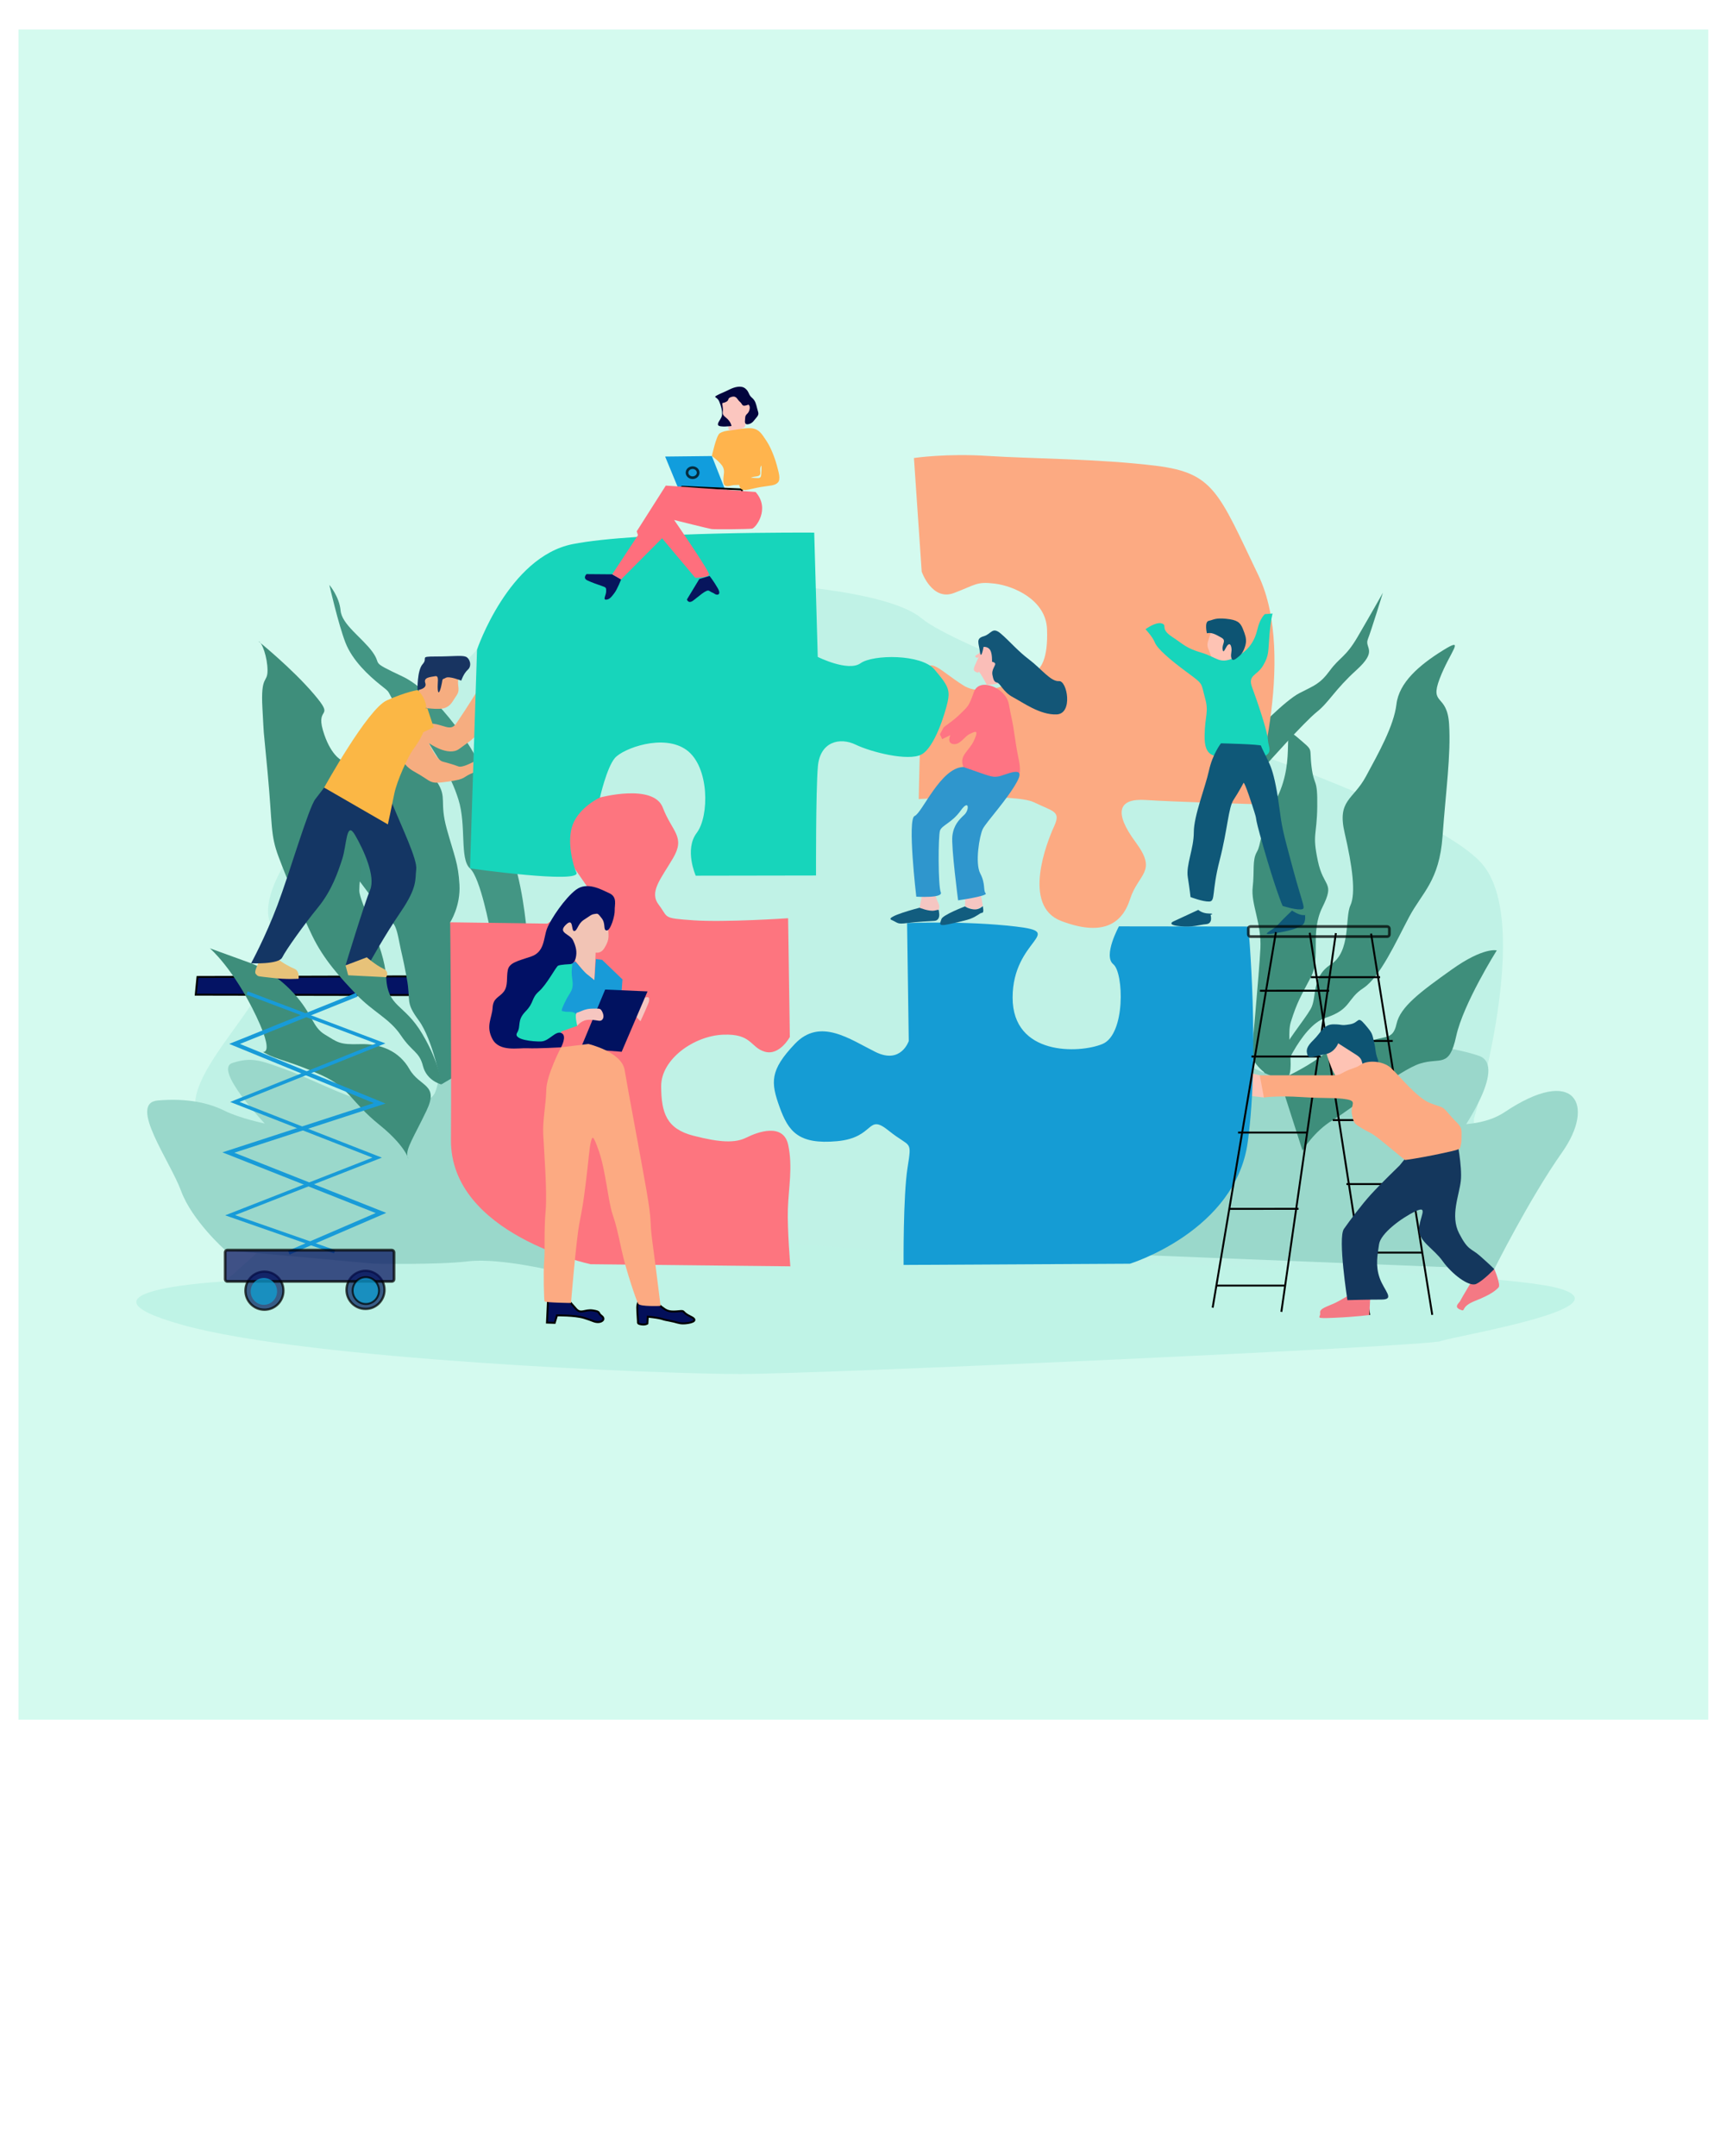 <?xml version="1.0" encoding="UTF-8" standalone="no"?>
<!-- Created with Inkscape (http://www.inkscape.org/) -->

<svg
   width="237mm"
   height="297mm"
   viewBox="0 0 237 297"
   version="1.1"
   id="svg5"
   inkscape:version="1.1.1 (3bf5ae0, 2021-09-20)"
   sodipodi:docname="teamwork.svg"
   xmlns:inkscape="http://www.inkscape.org/namespaces/inkscape"
   xmlns:sodipodi="http://sodipodi.sourceforge.net/DTD/sodipodi-0.dtd"
   xmlns="http://www.w3.org/2000/svg"
   xmlns:svg="http://www.w3.org/2000/svg">
  <sodipodi:namedview
     id="namedview7"
     pagecolor="#ffffff"
     bordercolor="#999999"
     borderopacity="1"
     inkscape:pageshadow="0"
     inkscape:pageopacity="0"
     inkscape:pagecheckerboard="0"
     inkscape:document-units="px"
     showgrid="false"
     inkscape:zoom="0.53165939"
     inkscape:cx="787.15811"
     inkscape:cy="474.92813"
     inkscape:window-width="1846"
     inkscape:window-height="1016"
     inkscape:window-x="74"
     inkscape:window-y="27"
     inkscape:window-maximized="1"
     inkscape:current-layer="layer2" />
  <defs
     id="defs2" />
  <g
     inkscape:groupmode="layer"
     id="layer2"
     inkscape:label="Drawing"
     style="display:inline">
    <path
       style="fill:#d4faef;fill-opacity:1;stroke:none;stroke-width:0.265px;stroke-linecap:butt;stroke-linejoin:miter;stroke-opacity:1"
       d="M 2.547,4.067 H 235.38 V 236.9 H 2.547 Z"
       id="path103594" />
    <path
       style="fill:#c0f2e6;fill-opacity:1;stroke:none;stroke-width:0.265px;stroke-linecap:butt;stroke-linejoin:miter;stroke-opacity:1"
       d="m 203.089,154.123 c 0,0 8.299,-27.158 1.019,-35.242 -7.28,-8.083 -46.019,-20.218 -46.019,-20.218 0,0 -26.811,-9.841 -31.03,-13.432 -4.219,-3.591 -18.497,-4.702 -21.383,-4.702 -2.886,0 -39.945,8.96 -39.945,8.96 l -13.063,13.791 c 0,0 -18.966,17.188 -15.246,24.367 3.72,7.179 -11.045,18.023 -10.521,24.898 0.525,6.875 16.069,28.202 16.069,28.202 l 85.377,3.793 75.173,-3.48 z"
       id="path54667" />
    <path
       style="fill:#3e8e7b;fill-opacity:1;stroke:none;stroke-width:0.265px;stroke-linecap:butt;stroke-linejoin:miter;stroke-opacity:1"
       d="m 176.348,148.751 c 0,0 2.744,-7.37 6.314,-8.54 3.569,-1.17 2.884,-2.586 5.192,-4.09 2.309,-1.504 4.51,-6.409 6.306,-9.793 1.796,-3.385 4.166,-4.944 4.611,-11.143 0.445,-6.199 1.165,-11.145 0.901,-15.427 -0.264,-4.282 -2.722,-2.507 -1.303,-6.25 1.418,-3.743 3.687,-5.923 0.427,-3.896 -3.26,2.027 -6.024,4.421 -6.378,7.399 -0.354,2.979 -2.457,6.716 -4.216,9.968 -1.759,3.252 -3.984,3.203 -2.919,7.78 1.065,4.578 1.559,8.312 0.787,9.976 -0.771,1.664 0.09,6.345 -2.68,8.114 -2.77,1.769 -1.863,4.547 -2.802,6.169 -0.939,1.622 -3.68,4.86 -3.946,6.189 -0.265,1.328 -3.056,2.927 -3.056,2.927 z"
       id="path9971" />
    <path
       style="fill:#bff3e6;fill-opacity:1;stroke:none;stroke-width:0.265px;stroke-linecap:butt;stroke-linejoin:miter;stroke-opacity:1"
       d="m 31.026,176.528 c 0,0 -23.107,1.196 -5.828,6.007 17.279,4.811 65.705,6.748 76.748,6.748 11.043,0 94.617,-3.807 96.541,-4.524 1.924,-0.717 25.485,-4.539 16.448,-7.237 -9.037,-2.698 -70.465,-3.645 -70.465,-3.645 L 42.098,166.612 Z"
       id="path42794" />
    <path
       style="fill:#3e8e7b;fill-opacity:1;stroke:none;stroke-width:0.265px;stroke-linecap:butt;stroke-linejoin:miter;stroke-opacity:1"
       d="m 172.959,100.796 c 0,0 4.065,-4.269 6.104,-5.319 2.039,-1.05 2.807,-1.235 4.182,-3.105 1.376,-1.87 2.163,-1.797 3.83,-4.651 1.667,-2.854 3.476,-6.063 3.476,-6.063 0,0 -1.593,5.174 -2.076,6.407 -0.483,1.233 1.45,1.502 -1.573,4.244 -3.022,2.742 -3.753,4.41 -5.471,5.78 -1.719,1.37 -7.078,7.395 -7.078,7.395 z"
       id="path39148" />
    <path
       style="fill:#fcaa82;fill-opacity:1;stroke:none;stroke-width:0.265px;stroke-linecap:butt;stroke-linejoin:miter;stroke-opacity:1"
       d="m 125.933,63.097 1.069,15.655 c 0,0 1.416,4.074 4.423,2.948 3.007,-1.126 3.092,-1.621 5.666,-1.299 2.574,0.322 7.015,2.211 7.179,6.265 0.164,4.054 -0.83,5.662 -2.021,6.099 -1.191,0.437 -6.332,3.654 -9.497,1.662 -3.165,-1.992 -4.699,-4.054 -5.302,-1.747 -0.604,2.308 -0.857,17.401 -0.857,17.401 0,0 13.212,-0.854 15.895,0.448 2.683,1.302 3.725,1.197 2.757,3.312 -0.968,2.114 -4.492,10.953 0.977,13.032 5.469,2.079 8.333,0.604 9.485,-2.998 1.151,-3.602 3.833,-3.725 0.778,-7.846 -3.055,-4.122 -2.408,-6.077 1.377,-5.822 3.785,0.255 14.633,0.563 14.633,0.563 0,0 6.368,-20.123 0.903,-31.513 -5.466,-11.39 -6.117,-14.087 -14.025,-15.079 -7.908,-0.992 -17.402,-0.983 -23.218,-1.366 -5.815,-0.382 -10.22,0.284 -10.22,0.284 z"
       id="path6184" />
    <path
       style="fill:#f5c6c2;fill-opacity:1;stroke:none;stroke-width:0.265px;stroke-linecap:butt;stroke-linejoin:miter;stroke-opacity:1"
       d="m 133.033,122.918 -0.068,1.947 1.341,0.517 1.108,-0.552 c 0,0 -0.194,-1.565 -0.443,-2.092 -0.249,-0.527 -1.938,0.18 -1.938,0.18 z"
       id="path6768" />
    <path
       style="fill:#f5c6c2;fill-opacity:1;stroke:none;stroke-width:0.265px;stroke-linecap:butt;stroke-linejoin:miter;stroke-opacity:1"
       d="m 127.144,122.896 -0.443,2.155 1.722,0.873 c 0,0 1.442,-0.356 0.874,-1.515 -0.568,-1.159 -0.588,-2.178 -0.588,-2.178 z"
       id="path6604" />
    <path
       style="fill:#041364;fill-opacity:1;stroke:#000000;stroke-width:0.265px;stroke-linecap:butt;stroke-linejoin:miter;stroke-opacity:1"
       d="m 27.211,134.588 -0.239,2.435 30.837,0.056 -0.012,-2.578 z"
       id="path19629" />
    <path
       style="fill:none;fill-opacity:1;stroke:none;stroke-width:0.265px;stroke-linecap:butt;stroke-linejoin:miter;stroke-opacity:1"
       d="m 31.026,176.528 c 0,0 -8.707,-2.136 -8.605,1.774 0.102,3.909 34.735,8.141 35.772,8.141 1.037,0 37.768,1.659 47.088,1.838 9.32,0.179 85.006,-3.006 95.014,-4.32 10.008,-1.314 23.998,-6.396 13.499,-7.344 -10.498,-0.948 -13.08,-19.794 -13.08,-19.794 0,0 5.804,-10.443 5.665,-18.17 -0.139,-7.727 0.912,-12.66 -3.012,-19.597 -3.924,-6.937 -13.884,-13.294 -20.271,-14.719 -6.387,-1.425 -34.793,-1.703 -34.793,-1.703 0,0 -16.866,-14.903 -21.952,-18.754 -5.086,-3.851 -14.953,-5.746 -18.709,-4.838 -3.756,0.907 -70.317,60.836 -70.317,60.836 0,0 -0.793,-3.102 -5.004,3.931 -4.211,7.033 -5.091,9.683 -4.739,13.354 0.352,3.671 3.444,19.366 3.444,19.366 z"
       id="path11263" />
    <path
       style="fill:#9ad8cb;fill-opacity:1;stroke:none;stroke-width:0.265px;stroke-linecap:butt;stroke-linejoin:miter;stroke-opacity:1"
       d="m 31.026,172.216 c 0,0 -4.572,-4.054 -6.077,-8.162 -1.506,-4.108 -7.372,-12.105 -3.189,-12.457 4.183,-0.352 7.111,0.388 9.186,1.422 2.075,1.034 5.538,1.757 5.538,1.757 0,0 -7.125,-7.479 -4.464,-8.34 2.662,-0.862 3.821,-0.371 7.29,0.879 3.469,1.25 7.967,3.655 10.484,4.166 2.518,0.511 5.159,1.252 5.668,0.919 0.509,-0.333 3.264,-0.135 4.304,-1.574 1.04,-1.439 0.468,-6.911 4.41,-1.706 3.942,5.205 5.361,13.15 8.082,15.324 2.721,2.174 4.681,10.78 4.681,10.78 0,0 -7.992,-1.988 -12.391,-1.468 -4.399,0.519 -13.064,0.321 -13.064,0.321 z"
       id="path11463" />
    <path
       style="fill:#3e8e7b;fill-opacity:1;stroke:none;stroke-width:0.265px;stroke-linecap:butt;stroke-linejoin:miter;stroke-opacity:1"
       d="m 28.922,130.641 c 0,0 5.679,2.06 5.679,2.06 0,0 3.109,1.096 5.832,4.088 2.723,2.992 2.576,4.676 4.332,5.731 1.756,1.055 1.961,1.414 4.821,1.319 2.86,-0.095 5.424,0.963 6.832,3.443 1.408,2.481 4.115,2.031 2.356,5.709 -1.759,3.678 -2.891,5.289 -2.628,6.333 0.263,1.045 0.307,-1.004 -3.832,-4.342 -4.138,-3.339 -4.024,-5.057 -8.082,-6.899 -4.058,-1.842 -6.1,-2.102 -7.594,-2.946 -1.495,-0.844 1.848,1.53 -1.319,-5.121 -3.167,-6.651 -6.397,-9.374 -6.397,-9.374 z"
       id="path11144" />
    <path
       style="fill:#3e8f7e;fill-opacity:1;stroke:none;stroke-width:0.265px;stroke-linecap:butt;stroke-linejoin:miter;stroke-opacity:1"
       d="m 62.457,148.41 c 0,0 1.732,-9.288 2.08,-11.579 0.348,-2.291 -2.507,-9.777 -2.507,-9.777 0,0 1.455,-2.218 1.279,-5.2 -0.176,-2.982 -0.683,-3.843 -1.741,-7.636 -1.057,-3.793 0.07,-4.281 -1.321,-6.451 -1.391,-2.17 -2.83,-1.097 -3.867,-3.293 -1.038,-2.196 -3.712,-1.194 -3.712,-1.194 l -8.013,11.569 9.18,12.264 c 0,0 0.571,-0.447 1.09,2.204 0.519,2.65 0.49,2.021 1.114,5.383 0.624,3.361 -0.265,3.251 1.671,5.886 1.935,2.635 3.097,8.801 3.097,8.801 z"
       id="path10946" />
    <path
       style="fill:#3e8e7b;fill-opacity:1;stroke:none;stroke-width:0.265px;stroke-linecap:butt;stroke-linejoin:miter;stroke-opacity:1"
       d="m 35.623,88.353 c 0.491,0.088 1.24,2.25 1.24,4.021 0,1.771 -0.966,0.544 -0.702,5.206 0.264,4.662 0.003,1.317 0.706,8.756 0.703,7.439 0.352,8.579 1.519,11.695 1.167,3.116 3.089,7.658 4.642,10.885 1.553,3.228 3.83,5.731 6.121,8.125 2.291,2.394 4.522,3.256 6.093,5.597 1.57,2.341 2.516,2.177 3.042,4.225 0.525,2.048 2.524,2.524 2.524,2.524 0,0 -0.109,-2.719 -2.624,-6.964 -2.515,-4.244 -4.746,-3.553 -4.978,-7.805 -0.232,-4.251 -3.696,-10.276 -3.696,-11.937 0,-1.661 0.55,-5.299 0.703,-5.964 0.153,-0.666 -2.167,-4.826 -2.334,-5.573 -0.167,-0.747 -0.857,-6.432 -0.857,-6.432 0,0 -1.544,-0.735 -2.529,-4.118 -0.985,-3.383 1.753,-1.458 -1.245,-4.979 -2.998,-3.522 -7.624,-7.262 -7.624,-7.262 z"
       id="path10553" />
    <path
       style="fill:#439684;fill-opacity:1;stroke:none;stroke-width:0.265px;stroke-linecap:butt;stroke-linejoin:miter;stroke-opacity:1"
       d="m 45.378,80.573 c 0,0 1.269,5.509 2.22,7.953 0.952,2.444 3.168,4.515 4.843,5.85 1.675,1.335 0.571,0.411 2.378,3.15 1.808,2.739 2.7,2.149 4.27,4.841 1.57,2.692 2.936,4.18 4.073,7.762 1.137,3.583 0.146,8.207 1.598,9.503 1.452,1.296 2.788,8.548 2.788,8.548 l 5.019,-0.028 c 0,0 -0.638,-7.425 -2.401,-11.066 -1.764,-3.641 -3.628,-8.174 -3.716,-10.43 C 66.363,104.397 60.214,95.435 55.489,93.204 50.765,90.973 52.73,91.751 51.315,89.798 49.899,87.845 47.105,86.042 46.929,84.104 46.753,82.166 45.378,80.573 45.378,80.573 Z"
       id="path10749" />
    <path
       style="fill:#f6ad80;fill-opacity:1;stroke:none;stroke-width:0.265px;stroke-linecap:butt;stroke-linejoin:miter;stroke-opacity:1"
       d="m 58.886,97.564 c 0,0 1.586,0.196 2.252,0.012 0.666,-0.184 1.013,-0.557 1.429,-1.251 0.416,-0.695 0.732,-0.827 0.575,-1.865 -0.157,-1.037 0.332,-1.376 -0.327,-1.952 -0.659,-0.575 -2.115,-0.62 -3.008,-0.599 -0.893,0.021 -1.058,1.097 -1.4,1.604 -0.342,0.507 -1.106,2.664 -1.046,3.129 0.06,0.465 1.525,0.921 1.525,0.921 z"
       id="path4695" />
    <path
       style="fill:#fe7483;fill-opacity:1;stroke:none;stroke-width:0.265px;stroke-linecap:butt;stroke-linejoin:miter;stroke-opacity:1"
       d="m 130.948,101.271 c 0,0 -0.534,1.101 0.411,1.233 0.944,0.132 1.517,-1.038 2.246,-1.385 0.729,-0.347 1.328,-0.711 0.62,0.852 -0.708,1.562 -2.117,2.059 -1.475,3.692 0.642,1.633 0.282,1.404 2.751,2.136 2.468,0.732 4.942,-0.302 5.028,-1.453 0.086,-1.151 -0.256,-1.729 -0.666,-4.635 -0.41,-2.906 -0.46,-2.475 -0.856,-4.717 -0.396,-2.242 -4.061,-3.734 -4.801,-1.685 -0.74,2.049 -0.79,1.942 -1.847,2.998 -1.057,1.056 -2.23,1.73 -2.343,1.924 -0.113,0.194 -0.504,0.925 -0.504,0.925 l 0.316,0.667 z"
       id="path2881" />
    <path
       style="fill:#fabeb8;fill-opacity:1;stroke:none;stroke-width:0.265px;stroke-linecap:butt;stroke-linejoin:miter;stroke-opacity:1"
       d="m 134.927,89.271 c 0,0 0.313,0.577 -0.153,0.825 -0.466,0.248 -0.504,0.35 -0.204,0.504 0.3,0.154 0.564,-0.715 0.034,0.453 -0.531,1.168 -0.58,1.309 -0.059,1.551 0.521,0.242 0.122,-0.462 0.599,0.28 0.477,0.742 0.802,1.429 0.802,1.429 0,0 1.944,0.1 2.375,-0.686 0.431,-0.786 0.242,-3.558 0.242,-3.558 l -1.208,-1.605 z"
       id="path3148" />
    <path
       style="fill:#fd757f;fill-opacity:1;stroke:none;stroke-width:0.265px;stroke-linecap:butt;stroke-linejoin:miter;stroke-opacity:1"
       d="m 62.03,127.054 13.377,0.185 6.221,-4.063 -9.098,-13.098 4.746,-3.74 5.39,3.528 c 0,0 7.378,-1.975 8.661,1.387 1.283,3.362 3.163,3.999 1.405,6.979 -1.758,2.98 -3.312,4.655 -1.946,6.435 1.365,1.78 0.396,1.81 4.752,2.114 4.356,0.304 13.056,-0.285 13.056,-0.285 l 0.239,16.356 c 0,0 -1.418,2.624 -3.452,2.029 -2.034,-0.595 -1.745,-2.514 -5.765,-2.342 -4.02,0.172 -8.522,3.386 -8.512,7.089 0.009,3.703 0.752,5.877 4.425,6.825 3.674,0.948 5.767,1.039 7.325,0.257 1.558,-0.782 5.091,-2.051 5.75,1.001 0.659,3.052 0.048,5.968 -0.042,8.825 -0.09,2.857 0.342,7.914 0.342,7.914 l -27.53,-0.292 c 0,0 -19.325,-4.117 -19.236,-17.131 0.089,-13.014 -0.108,-29.972 -0.108,-29.972 z"
       id="path9779" />
    <path
       style="fill:#189bd8;fill-opacity:1;stroke:none;stroke-width:0.265px;stroke-linecap:butt;stroke-linejoin:miter;stroke-opacity:1"
       d="m 82.105,132.118 0.859,0.106 2.805,2.699 c 0,0 -0.2,3.086 -0.334,3.663 -0.133,0.577 -1.733,1.117 -2.528,1.194 -0.795,0.076 -1.797,0.29 -2.61,0.334 -0.813,0.044 -2.215,0.377 -2.897,0.06 -0.683,-0.318 -1.676,-0.623 -0.885,-2.649 0.791,-2.026 1.43,-3.003 1.496,-3.458 0.066,-0.455 0.531,-1.248 0.531,-1.248 l 0.742,-0.352 1.171,1.276 1.008,0.905 0.433,0.371 z"
       id="path5738" />
    <path
       style="fill:#f2c4b5;fill-opacity:1;stroke:none;stroke-width:0.265px;stroke-linecap:butt;stroke-linejoin:miter;stroke-opacity:1"
       d="m 78.476,131.27 c 0,0 1.696,2.393 2.436,2.956 0.74,0.563 0.985,0.791 0.985,0.791 l 0.179,-3.796 c 0,0 0.69,0.199 1.174,-0.571 0.484,-0.77 0.603,-1.258 0.603,-1.753 0,-0.495 -0.072,-1.691 -0.469,-2.938 -0.398,-1.246 -0.965,-1.501 -2.666,-1.263 -1.701,0.238 -3.152,1.362 -3.506,1.892 -0.354,0.53 -0.977,0.889 -0.111,1.93 0.866,1.041 1.375,2.752 1.375,2.752 z"
       id="path5431" />
    <path
       style="fill:#fbc6bf;fill-opacity:1;stroke:none;stroke-width:0.265px;stroke-linecap:butt;stroke-linejoin:miter;stroke-opacity:1"
       d="m 99.671,58.348 -0.214,-3.505 2.312,-0.777 1.361,0.943 0.467,1.013 -0.235,1.192 -0.615,1.17 c 0,0 -0.02,-0.027 -0.064,0.315 -0.044,0.341 -1.618,0.692 -2.051,0.604 -0.433,-0.088 -0.212,-0.547 -0.294,-0.887 -0.082,-0.34 -0.667,-0.069 -0.667,-0.069 z"
       id="path1112" />
    <path
       style="fill:#02053d;fill-opacity:1;stroke:none;stroke-width:0.265px;stroke-linecap:butt;stroke-linejoin:miter;stroke-opacity:1"
       d="m 100.792,58.689 c 0,0 -1.678,0.221 -1.843,-0.13 -0.165,-0.351 0.522,-0.871 0.542,-1.461 0.02,-0.59 -0.11,-1.091 -0.378,-1.766 -0.268,-0.675 -0.865,-0.559 -0.391,-0.832 0.474,-0.273 0.975,-0.431 1.75,-0.823 0.775,-0.393 1.673,-0.607 2.226,-0.156 0.553,0.451 0.409,0.853 0.91,1.267 0.501,0.414 0.578,0.933 0.729,1.514 0.151,0.58 0.305,0.741 -0.087,1.195 -0.392,0.454 -0.509,0.752 -1.018,0.912 -0.509,0.16 -0.624,-0.112 -0.58,-0.489 0.044,-0.377 -0.039,-0.615 0.306,-0.922 0.344,-0.307 0.432,-0.926 0.278,-1.135 -0.154,-0.209 -0.011,-0.1 -0.521,0.008 -0.51,0.108 -0.407,-0.234 -0.774,-0.527 -0.368,-0.293 -0.433,-0.871 -1.131,-0.67 -0.698,0.2 -0.226,0.442 -0.796,0.705 -0.57,0.264 -0.536,-0.088 -0.426,0.704 0.109,0.792 -0.269,0.893 0.436,1.443 0.704,0.55 0.768,1.163 0.768,1.163 z"
       id="path988" />
    <path
       style="fill:#119ddd;fill-opacity:1;stroke:none;stroke-width:0.265px;stroke-linecap:butt;stroke-linejoin:miter;stroke-opacity:1"
       d="m 91.65,62.895 6.438,-0.071 1.824,4.628 -6.356,0.062 z"
       id="path1235" />
    <ellipse
       style="opacity:0.721;fill:none;stroke:#000000;stroke-width:0.37"
       id="path1348"
       cx="95.433"
       cy="65.115"
       rx="0.767"
       ry="0.693" />
    <path
       style="fill:none;stroke:#000000;stroke-width:0.265px;stroke-linecap:butt;stroke-linejoin:miter;stroke-opacity:1"
       d="m 93.557,67.514 8.67,0.298 -0.003,-0.385 -8.237,-0.365 z"
       id="path1473" />
    <path
       style="fill:#f6ad80;fill-opacity:1;stroke:none;stroke-width:0.265px;stroke-linecap:butt;stroke-linejoin:miter;stroke-opacity:1"
       d="m 55.342,102.278 c 0,0 -0.967,2.531 1.699,3.997 2.666,1.466 1.944,1.778 4.666,1.403 2.722,-0.375 1.846,-0.592 3.62,-1.28 1.773,-0.688 2.708,-2.629 2.708,-2.921 0,-0.292 -3.87,2.472 -4.857,2.108 -0.988,-0.364 -1.323,-0.423 -2.194,-0.672 -0.871,-0.249 -1.894,-2.548 -1.894,-2.548 0,0 2.676,1.929 4.191,0.8 1.515,-1.129 1.832,-1.181 3.027,-2.684 1.195,-1.503 -0.381,-5.547 -0.381,-5.547 0,0 -1.84,2.947 -2.523,3.928 -0.683,0.981 -0.825,1.577 -1.986,1.266 -1.162,-0.311 -2.172,-0.791 -2.905,-0.025 -0.733,0.766 -3.172,2.175 -3.172,2.175 z"
       id="path4263"
       sodipodi:nodetypes="csssssscsscsssc" />
    <path
       style="fill:#17d5bb;fill-opacity:1;stroke:none;stroke-width:0.265px;stroke-linecap:butt;stroke-linejoin:miter;stroke-opacity:1"
       d="m 64.761,119.631 0.969,-30.142 c 0,0 4.325,-12.764 13.164,-14.529 8.839,-1.765 33.298,-1.586 33.298,-1.586 l 0.488,17.124 c 0,0 4.188,2.091 5.897,0.869 1.709,-1.222 8.368,-1.287 10.188,0.863 1.82,2.15 2.172,2.765 1.82,4.407 -0.352,1.642 -1.806,6.351 -3.625,7.304 -1.819,0.953 -6.906,-0.319 -9.065,-1.362 -2.159,-1.043 -4.903,-0.432 -5.2,3.014 -0.297,3.446 -0.255,15.014 -0.255,15.014 l -16.574,0.027 c 0,0 -1.603,-3.606 0.138,-5.899 1.741,-2.293 1.764,-9.119 -1.406,-11.418 -3.17,-2.298 -8.756,-0.204 -9.876,1.11 -1.121,1.314 -2.056,5.439 -2.056,5.439 0,0 -2.814,1.291 -3.745,3.727 -0.89,2.33 0.091,5.791 0.498,6.589 0.831,1.632 -14.658,-0.55 -14.658,-0.55 z"
       id="path2469"
       sodipodi:nodetypes="ccsccssssssccssscsscc" />
    <path
       style="fill:#07155d;fill-opacity:1;stroke:none;stroke-width:0.265px;stroke-linecap:butt;stroke-linejoin:miter;stroke-opacity:1"
       d="m 96.359,79.764 -1.709,2.821 c 0,0 0.179,0.632 0.836,0.169 0.657,-0.463 1.857,-1.625 2.23,-1.364 0.372,0.261 0.517,0.235 0.775,0.429 0.258,0.194 0.98,0.208 0.407,-0.788 -0.572,-0.996 -1.126,-1.688 -1.126,-1.688 z"
       id="path1726" />
    <path
       style="fill:#07155d;fill-opacity:1;stroke:none;stroke-width:0.265px;stroke-linecap:butt;stroke-linejoin:miter;stroke-opacity:1"
       d="m 84.356,79.118 -3.54,-0.029 c 0,0 -0.574,0.54 0.122,0.869 0.697,0.329 1.432,0.567 1.995,0.764 0.563,0.197 0.615,0.223 0.589,0.763 -0.026,0.54 -0.472,1.141 -0.005,1.122 0.467,-0.019 0.724,-0.359 1.139,-0.905 0.415,-0.545 0.926,-1.88 0.926,-1.88 z"
       id="path1854" />
    <path
       style="fill:#ffb44d;fill-opacity:1;stroke:none;stroke-width:0.265px;stroke-linecap:butt;stroke-linejoin:miter;stroke-opacity:1"
       d="m 98.088,62.824 c 0,0 0.607,-2.834 1.082,-3.133 0.475,-0.299 1.102,-0.378 1.523,-0.401 0.42,-0.022 2.184,-0.441 3.061,-0.265 0.877,0.176 1.21,0.734 1.896,1.773 0.686,1.039 1.264,2.76 1.431,3.452 0.167,0.692 0.544,1.757 0.109,2.218 -0.435,0.461 -1.096,0.41 -2.352,0.622 -1.256,0.212 -2.171,0.579 -2.614,0.337 -0.444,-0.242 -0.461,-1.144 -0.439,-1.312 0.022,-0.169 0.382,-0.28 1.524,-0.3 1.142,-0.02 1.536,0.278 1.581,-0.457 0.045,-0.735 0.093,-1.633 -0.103,-0.983 -0.196,0.649 0.347,1.163 -0.648,1.267 -0.995,0.105 -0.861,0.42 -1.171,0.758 -0.31,0.338 -1.41,0.447 -1.801,0.425 -0.391,-0.022 -1.397,0.532 -1.483,-0.395 -0.086,-0.928 0.256,-1.383 -0.052,-2.055 -0.307,-0.671 -1.544,-1.551 -1.544,-1.551 z"
       id="path2339" />
    <path
       style="fill:#fe6f7d;fill-opacity:1;stroke:none;stroke-width:0.265px;stroke-linecap:butt;stroke-linejoin:miter;stroke-opacity:1"
       d="m 84.356,79.118 1.226,0.703 5.643,-5.673 4.571,5.447 c 0,0 1.838,-0.003 1.902,-0.455 0.064,-0.452 -4.808,-7.508 -4.808,-7.508 0,0 4.759,1.194 5.148,1.25 0.389,0.056 5.111,0.03 5.594,-0.058 0.483,-0.088 2.547,-2.704 0.483,-5.048 C 91.741,66.894 91.741,66.894 91.741,66.894 l -4.007,6.302 0.176,0.529 z"
       id="path1599" />
    <path
       style="fill:#2f96cd;fill-opacity:1;stroke:none;stroke-width:0.265px;stroke-linecap:butt;stroke-linejoin:miter;stroke-opacity:1"
       d="m 126.256,123.524 c 0,0 -1.266,-10.699 -0.227,-11.116 1.038,-0.417 3.59,-6.685 6.722,-6.746 3.695,1.272 3.872,1.44 4.777,1.311 0.905,-0.128 3.948,-1.749 2.622,0.694 -1.325,2.443 -4.249,5.577 -4.723,6.515 -0.473,0.938 -1.104,4.736 -0.355,6.152 0.749,1.416 0.381,2.362 0.747,2.731 0.366,0.369 -3.8,0.966 -3.8,0.966 0,0 -0.967,-7.358 -0.791,-8.872 0.176,-1.514 0.949,-2.263 1.652,-2.923 0.703,-0.66 0.68,-2.232 -0.507,-0.568 -1.187,1.664 -2.588,2.013 -2.848,2.75 -0.26,0.737 -0.271,7.649 0.105,8.498 0.375,0.848 -3.375,0.608 -3.375,0.608 z"
       id="path2749" />
    <path
       style="fill:#135677;fill-opacity:1;stroke:none;stroke-width:0.265px;stroke-linecap:butt;stroke-linejoin:miter;stroke-opacity:1"
       d="m 135.526,89.115 c 0,0 -0.338,1.901 -0.498,0.691 -0.16,-1.21 -0.602,-1.838 0.502,-2.15 1.104,-0.312 1.173,-1.396 2.39,-0.356 1.217,1.04 2.311,2.374 3.911,3.578 1.6,1.204 2.964,3.051 4.087,2.952 1.123,-0.099 1.973,4.495 -0.323,4.588 -2.295,0.093 -4.654,-1.655 -6.011,-2.368 -1.357,-0.712 -1.761,-1.933 -2.19,-2.016 -0.43,-0.083 -0.518,-0.43 -0.65,-1.075 -0.132,-0.645 0.389,-1.241 0.389,-1.482 0,-0.241 -0.441,-0.314 -0.441,-0.314 0,0 0.05,-1.075 -0.243,-1.595 -0.293,-0.52 -0.924,-0.455 -0.924,-0.455 z"
       id="path3014" />
    <path
       style="fill:none;stroke:#189bd8;stroke-width:0.476;stroke-linecap:butt;stroke-linejoin:miter;stroke-miterlimit:4;stroke-dasharray:none;stroke-opacity:1"
       d="m 34.05,136.793 18.396,6.95 -20.085,8.059 19.605,7.672 -20.252,7.934 14.394,5.03"
       id="path3320" />
    <path
       style="fill:none;stroke:#189bd8;stroke-width:0.556;stroke-linecap:butt;stroke-linejoin:miter;stroke-miterlimit:4;stroke-dasharray:none;stroke-opacity:1"
       d="m 49.148,137.041 -16.827,6.768 19.992,8.183 -20.845,6.78 21.023,8.325 -12.69,5.472"
       id="path3456" />
    <ellipse
       style="opacity:0.721;fill:#032261;fill-opacity:1;stroke:#000000;stroke-width:0.31"
       id="path3709"
       cx="36.436"
       cy="177.802"
       rx="2.619"
       ry="2.628" />
    <ellipse
       style="opacity:0.721;fill:#032261;fill-opacity:1;stroke:#000000;stroke-width:0.31"
       id="path3709-3"
       cx="50.365"
       cy="177.69"
       rx="2.619"
       ry="2.628" />
    <rect
       style="opacity:0.721;fill:#06105d;fill-opacity:1;stroke:#000000;stroke-width:0.37"
       id="rect3582"
       width="23.269"
       height="4.312"
       x="31.026"
       y="172.216"
       ry="0.29" />
    <path
       style="fill:#e7c279;fill-opacity:1;stroke:none;stroke-width:0.265px;stroke-linecap:butt;stroke-linejoin:miter;stroke-opacity:1"
       d="m 36.209,131.625 c 0,0 -1.36,2.126 -0.969,2.544 0.391,0.418 0.146,0.283 2.232,0.539 2.086,0.255 3.67,0.119 3.67,0.119 0,0 0.155,-1.052 -0.522,-1.341 -0.677,-0.29 -1.669,-0.814 -2.445,-1.457 -0.776,-0.642 -1.965,-0.403 -1.965,-0.403 z"
       id="path4988" />
    <path
       style="fill:#143664;fill-opacity:1;stroke:none;stroke-width:0.265px;stroke-linecap:butt;stroke-linejoin:miter;stroke-opacity:1"
       d="m 44.665,108.499 c 0,0 8.09,-0.993 9.391,2.225 1.301,3.218 3.471,7.677 3.297,9.036 -0.175,1.359 0.216,2.404 -2.116,5.825 -2.332,3.421 -4.361,7.139 -4.361,7.139 l -3.264,0.266 c 0,0 2.59,-8.519 3.381,-10.377 0.792,-1.858 -0.859,-5.498 -2.071,-7.582 -1.212,-2.084 -1.141,1.374 -1.751,3.261 -0.61,1.887 -1.45,4.384 -3.367,6.735 -1.917,2.351 -4.421,5.857 -4.91,6.864 -0.489,1.007 -4.293,0.809 -4.293,0.809 0,0 1.96,-3.598 3.619,-7.981 1.659,-4.383 4.296,-13.438 5.237,-14.643 0.941,-1.205 1.207,-1.579 1.207,-1.579 z"
       id="path3980" />
    <path
       style="fill:#fbb745;fill-opacity:1;stroke:none;stroke-width:0.265px;stroke-linecap:butt;stroke-linejoin:miter;stroke-opacity:1"
       d="m 44.665,108.499 c 0,0 5.977,-10.826 8.634,-12.016 2.657,-1.19 4.233,-1.415 4.233,-1.415 0,0 0.752,0.577 1.104,1.774 0.352,1.198 -0.543,0.576 -0.105,2.086 0.439,1.51 -1.007,3.507 -1.641,4.371 -0.634,0.864 -2.207,4.262 -2.563,6.06 -0.356,1.798 -0.883,4.209 -0.883,4.209 z"
       id="path4121" />
    <path
       style="fill:none;stroke:none;stroke-width:0.265px;stroke-linecap:butt;stroke-linejoin:miter;stroke-opacity:1"
       d="m 58.886,97.564 c 0,0 1.706,1.647 1.862,2.044 0.156,0.397 -1.658,2.758 -1.658,2.758 l -2.462,-2.102 z"
       id="path4406" />
    <path
       style="fill:#183461;fill-opacity:1;stroke:none;stroke-width:0.265px;stroke-linecap:butt;stroke-linejoin:miter;stroke-opacity:1"
       d="m 57.532,95.068 c 0,0 -0.077,-2.718 0.712,-3.587 0.789,-0.869 -0.565,-1.042 1.785,-1.042 2.35,0 3.625,-0.198 4.168,0.035 0.542,0.233 0.87,1.241 0.271,1.778 -0.6,0.537 -0.911,1.511 -0.911,1.511 0,0 -1.647,-0.669 -2.133,-0.389 -0.486,0.28 -0.414,-0.009 -0.54,0.732 -0.126,0.741 -0.468,1.84 -0.562,0.914 -0.093,-0.926 0.271,-1.997 -0.373,-1.868 -0.643,0.129 -1.632,0.139 -1.346,0.95 0.286,0.811 -1.072,0.966 -1.072,0.966 z"
       id="path4550" />
    <path
       style="fill:#e7c279;fill-opacity:1;stroke:none;stroke-width:0.265px;stroke-linecap:butt;stroke-linejoin:miter;stroke-opacity:1"
       d="m 47.611,132.991 0.367,1.364 5.226,0.263 c 0,0 0.547,-0.751 -0.42,-1.194 -0.967,-0.443 -2.243,-1.542 -2.243,-1.542 z"
       id="path4841" />
    <path
       style="fill:#1edbbb;fill-opacity:1;stroke:none;stroke-width:0.265px;stroke-linecap:butt;stroke-linejoin:miter;stroke-opacity:1"
       d="m 77.406,142.072 2.137,-0.753 c 0,0 0.15,-1.12 -0.192,-1.609 -0.343,-0.488 -1.254,-0.242 -1.584,-0.367 -0.331,-0.124 -0.66,0.256 0.086,-1.312 0.746,-1.569 1.264,-1.476 0.977,-3.345 -0.287,-1.869 0.692,-2.308 -1.065,-2.619 -1.757,-0.312 -5.089,1.836 -6.512,4.16 -1.423,2.324 -2.521,2.84 -1.549,4.817 0.973,1.977 1.365,2.232 2.285,2.512 0.921,0.28 1.285,0.591 2.571,0.56 1.286,-0.031 2.846,-2.044 2.846,-2.044 z"
       id="path5138" />
    <path
       style="fill:#011065;fill-opacity:1;stroke:none;stroke-width:0.265px;stroke-linecap:butt;stroke-linejoin:miter;stroke-opacity:1"
       d="m 77.309,144.278 c 0,0 0.879,-1.6 0.051,-1.966 -0.828,-0.366 -1.675,1.112 -2.781,1.157 -1.106,0.044 -3.914,-0.232 -3.328,-1.19 0.586,-0.958 -0.071,-1.676 1.16,-2.94 1.231,-1.264 0.771,-1.825 1.856,-2.773 1.085,-0.948 2.334,-3.379 2.635,-3.534 0.301,-0.155 1.642,-0.214 1.642,-0.214 0,0 0.566,0.027 0.78,-0.823 0.214,-0.851 0.058,-1.569 -0.367,-2.466 -0.425,-0.897 -2.139,-0.992 -1.006,-2.114 1.132,-1.123 0.712,0.843 1.161,0.843 0.449,0 0.499,-1.012 1.338,-1.541 0.839,-0.529 0.99,-0.739 1.456,-0.801 0.466,-0.062 0.429,-0.167 1.014,0.597 0.585,0.764 0.143,1.636 0.677,1.667 0.534,0.031 1.135,-2.024 1.104,-2.778 -0.031,-0.754 0.403,-1.83 -0.752,-2.36 -1.155,-0.529 -3.057,-1.614 -4.583,-0.47 -1.526,1.144 -3.472,4.035 -3.982,5.328 -0.51,1.293 -0.302,3.236 -2.204,3.871 -1.902,0.634 -3,0.858 -3.21,1.868 -0.21,1.01 0.075,2.165 -0.56,2.981 -0.635,0.816 -1.459,0.827 -1.535,2.218 -0.076,1.391 -0.979,2.519 -0.018,4.307 0.961,1.787 3.526,1.197 4.846,1.26 1.32,0.062 4.606,-0.124 4.606,-0.124 z"
       id="path5136" />
    <path
       style="fill:#f6c6c0;fill-opacity:1;stroke:none;stroke-width:0.265px;stroke-linecap:butt;stroke-linejoin:miter;stroke-opacity:1"
       d="m 88.25,140.687 c 0,0 1.222,-2.625 1.188,-2.818 -0.034,-0.193 0.27,-0.779 -0.93,-0.336 -1.2,0.443 -1.82,0.79 -1.646,1.38 0.174,0.59 1.388,1.773 1.388,1.773 z"
       id="path5893" />
    <path
       style="fill:#011260;fill-opacity:1;stroke:none;stroke-width:0.265px;stroke-linecap:butt;stroke-linejoin:miter;stroke-opacity:1"
       d="m 83.385,136.319 5.837,0.256 -3.562,8.316 -5.657,-0.448 z"
       id="path5208" />
    <path
       style="fill:#f6c6c0;fill-opacity:1;stroke:none;stroke-width:0.265px;stroke-linecap:butt;stroke-linejoin:miter;stroke-opacity:1"
       d="m 79.542,141.319 c 0,0 0.588,-0.875 1.735,-0.84 1.147,0.035 1.423,0.322 1.728,-0.034 0.305,-0.356 0.068,-0.965 -0.13,-1.255 -0.198,-0.29 -0.375,-0.256 -1.346,-0.24 -0.97,0.016 -1.581,0.452 -2.005,0.548 -0.424,0.096 0.018,1.821 0.018,1.821 z"
       id="path5359" />
    <path
       style="fill:none;stroke:none;stroke-width:0.265px;stroke-linecap:butt;stroke-linejoin:miter;stroke-opacity:1"
       d="m 82.964,132.223 c 0,0 1.145,1.185 1.645,2.446 0.5,1.26 0.479,2.29 0.479,2.29 0,0 0.597,0.159 1.673,0.046 1.077,-0.113 1.431,-0.377 0.605,-1.569 -0.826,-1.192 -1.221,-1.562 -1.847,-2.487 -0.626,-0.925 -2.554,-0.726 -2.554,-0.726 z"
       id="path5584" />
    <path
       style="fill:#030f5a;fill-opacity:1;stroke:#000000;stroke-width:0.265px;stroke-linecap:butt;stroke-linejoin:miter;stroke-opacity:1"
       d="m 75.537,178.567 -0.171,3.633 1.065,0.036 0.315,-1.028 c 0,0 2.448,-0.038 3.704,0.338 1.256,0.376 1.431,0.6 1.99,0.585 0.558,-0.015 1.017,-0.432 0.443,-0.861 -0.574,-0.429 -0.047,-0.568 -1.18,-0.744 -1.132,-0.176 -1.659,0.563 -2.342,-0.232 -0.683,-0.795 -1.644,-1.838 -1.644,-1.838 z"
       id="path6093" />
    <path
       style="fill:#030f5a;fill-opacity:1;stroke:#000000;stroke-width:0.265px;stroke-linecap:butt;stroke-linejoin:miter;stroke-opacity:1"
       d="m 88.187,179.043 c 0,0 -0.383,0.381 -0.383,1.062 0,0.681 0.097,1.699 0.097,1.918 0,0.219 -0.064,0.349 0.496,0.425 0.559,0.077 0.808,-0.116 0.808,-0.116 l 0.057,-0.95 c 0,0 1.148,0.111 1.732,0.254 0.583,0.143 0.202,0.11 1.258,0.304 1.055,0.194 1.198,0.376 1.896,0.376 0.698,0 2.386,-0.293 1.026,-0.938 -1.36,-0.645 -0.648,-0.858 -1.645,-0.749 -0.996,0.109 -1.444,0.027 -1.909,-0.26 -0.465,-0.287 -1.508,-1.207 -1.508,-1.207 z"
       id="path6138" />
    <path
       style="fill:#fcaa82;fill-opacity:1;stroke:none;stroke-width:0.265px;stroke-linecap:butt;stroke-linejoin:miter;stroke-opacity:1"
       d="m 81.072,143.817 -3.763,0.461 c 0,0 -1.996,3.787 -2.04,5.876 -0.044,2.089 -0.507,4.12 -0.419,6.085 0.088,1.965 0.572,7.906 0.33,10.596 -0.242,2.691 -0.066,5.249 -0.198,6.855 -0.132,1.606 -0.023,5.387 0.047,5.577 0.07,0.189 3.649,0.233 3.649,0.233 0,0 0.697,-8.513 1.137,-10.862 0.441,-2.349 0.528,-2.698 0.9,-5.672 0.372,-2.974 0.502,-4.968 0.698,-5.638 0.195,-0.67 0.229,-1.309 1.13,1.313 0.902,2.622 1.262,6.829 1.844,8.581 0.581,1.752 0.662,2.244 1.286,5.073 0.624,2.829 2.011,6.882 2.267,7.31 0.256,0.428 3.082,0.296 3.082,0.296 0,0 -0.68,-5.536 -1.122,-8.78 -0.442,-3.244 0.006,-2.398 -0.829,-7.179 -0.835,-4.781 -2.593,-14.025 -3.002,-16.538 -0.409,-2.513 -4.997,-3.588 -4.997,-3.588 z"
       id="path6049" />
    <path
       style="fill:#3e8e7b;fill-opacity:1;stroke:none;stroke-width:0.265px;stroke-linecap:butt;stroke-linejoin:miter;stroke-opacity:1"
       d="m 172.436,145.544 c 0,0 1.059,-11.398 1.235,-14.874 0.176,-3.476 -1.326,-6.148 -1.062,-8.441 0.264,-2.293 -0.089,-3.711 0.576,-4.873 0.666,-1.162 0.088,-1.91 2.812,-7.521 2.724,-5.612 0.304,-10.376 2.724,-8.296 2.42,2.08 1.646,1.211 1.995,4.066 0.35,2.855 0.848,1.436 0.79,5.535 -0.058,4.099 -0.713,3.665 0.08,7.454 0.793,3.789 2.4,2.818 0.64,6.364 -1.76,3.546 -0.171,6.921 -1.607,9.662 -1.435,2.74 -1.894,3.439 -2.743,6.13 -0.849,2.691 1.232,8.618 -1.529,8.002 -2.762,-0.616 -3.912,-3.208 -3.912,-3.208 z"
       id="path10164" />
    <path
       style="fill:#9ad7cb;fill-opacity:1;stroke:none;stroke-width:0.265px;stroke-linecap:butt;stroke-linejoin:miter;stroke-opacity:1"
       d="m 200.713,156.823 c 0,0 7.253,-9.918 3.074,-11.372 -4.178,-1.454 -11.879,-2.053 -11.879,-2.053 l -2.81,6.668 z"
       id="path8837" />
    <path
       style="fill:#9ad8cb;fill-opacity:1;stroke:none;stroke-width:0.265px;stroke-linecap:butt;stroke-linejoin:miter;stroke-opacity:1"
       d="m 158.712,161.739 10.587,-16.204 c 0,0 28.233,14.228 38.008,7.683 9.775,-6.545 12.524,-0.988 7.962,5.487 -4.561,6.475 -9.371,16.119 -9.371,16.119 l -54.212,-2.152 z"
       id="path7176" />
    <path
       style="fill:#3e8e7b;fill-opacity:1;stroke:none;stroke-width:0.265px;stroke-linecap:butt;stroke-linejoin:miter;stroke-opacity:1"
       d="m 176.348,148.751 3.13,9.765 c 0,0 1.566,-2.661 4.161,-4.212 2.595,-1.552 9.214,-6.907 12.044,-7.792 2.83,-0.885 4.002,0.69 4.969,-3.778 0.968,-4.468 5.587,-11.807 5.587,-11.807 0,0 -1.802,-0.497 -6.185,2.622 -4.383,3.119 -7.104,5.15 -7.625,7.5 -0.521,2.35 -1.639,1.499 -4.037,2.545 -2.398,1.046 -4.123,0.222 -6.414,1.948 -2.291,1.726 -5.63,3.21 -5.63,3.21 z"
       id="path10358" />
    <path
       style="fill:#fec3b4;fill-opacity:1;stroke:none;stroke-width:0.265px;stroke-linecap:butt;stroke-linejoin:miter;stroke-opacity:1"
       d="m 170.37,150.748 3.779,0.439 2.199,-2.436 -6.006,-1.357 z"
       id="path27404" />
    <path
       style="fill:#159cd4;fill-opacity:1;stroke:none;stroke-width:0.265px;stroke-linecap:butt;stroke-linejoin:miter;stroke-opacity:1"
       d="m 124.987,127.162 0.231,16.246 c 0,0 -1.064,3.251 -4.585,1.511 -3.521,-1.74 -7.621,-4.779 -11.104,-1.12 -3.484,3.659 -3.326,5.327 -2.114,8.696 1.212,3.369 2.596,5.198 7.908,4.716 5.312,-0.483 4.069,-3.917 7.121,-1.458 3.052,2.459 3.228,1.152 2.607,5.103 -0.621,3.95 -0.545,13.4 -0.545,13.4 l 31.186,-0.167 c 0,0 14.572,-4.488 16.241,-16.784 1.669,-12.296 0.078,-29.669 0.078,-29.669 l -17.833,-0.021 c 0,0 -2.223,4.056 -0.775,5.219 1.448,1.163 1.697,9.663 -1.495,10.986 -3.192,1.323 -12.396,1.65 -12.38,-6.409 0.017,-8.059 7.465,-8.94 0.477,-9.768 -6.989,-0.828 -15.019,-0.481 -15.019,-0.481 z"
       id="path6231" />
    <path
       style="fill:#125d7f;fill-opacity:1;stroke:none;stroke-width:0.265px;stroke-linecap:butt;stroke-linejoin:miter;stroke-opacity:1"
       d="m 126.701,125.05 c 0,0 -4.844,1.238 -3.875,1.669 0.969,0.431 0.756,0.623 2.16,0.443 1.404,-0.18 3.178,-0.274 3.765,-0.302 0.587,-0.028 0.74,-0.599 0.647,-1.11 -0.093,-0.51 0.107,-0.455 -0.644,-0.31 -0.751,0.145 -2.053,-0.391 -2.053,-0.391 z"
       id="path6279" />
    <path
       style="fill:#125d7f;fill-opacity:1;stroke:none;stroke-width:0.265px;stroke-linecap:butt;stroke-linejoin:miter;stroke-opacity:1"
       d="m 132.966,124.865 c 0,0 -3.065,1.166 -3.247,1.748 -0.182,0.582 -0.52,1.035 0.905,0.724 1.424,-0.311 1.461,-0.3 2.655,-0.624 1.194,-0.324 1.725,-0.965 2.042,-0.965 0.318,0 0.095,-0.918 0.095,-0.918 0,0 -0.502,0.539 -1.276,0.445 -0.774,-0.094 -1.174,-0.41 -1.174,-0.41 z"
       id="path6441" />
    <path
       style="fill:#fec3b4;fill-opacity:1;stroke:none;stroke-width:0.265px;stroke-linecap:butt;stroke-linejoin:miter;stroke-opacity:1"
       d="m 167.057,86.445 c 0,0 -0.342,1.13 -0.553,1.747 -0.212,0.617 -0.173,0.886 0.154,1.584 0.327,0.698 0.158,1.468 1.089,1.736 0.93,0.268 2.719,1.133 3.161,0.412 0.442,-0.721 0.094,-1.838 -0.194,-3.178 -0.288,-1.341 -3.656,-2.3 -3.656,-2.3 z"
       id="path7266" />
    <path
       style="fill:#17d5bb;fill-opacity:1;stroke:none;stroke-width:0.265px;stroke-linecap:butt;stroke-linejoin:miter;stroke-opacity:1"
       d="m 157.838,86.685 c 0,0 1.399,-1.059 2.239,-0.802 0.841,0.257 -0.294,0.708 1.413,1.836 1.707,1.128 1.924,1.56 4.085,2.201 2.161,0.641 2.413,1.621 4.466,0.713 2.053,-0.908 2.874,-2.445 3.222,-3.958 0.349,-1.513 1.027,-2.074 1.027,-2.074 l 1.063,-0.083 c 0,0 -0.255,0.818 -0.438,3.017 -0.182,2.199 -0.036,2.752 -0.882,4.167 -0.846,1.415 -2.159,1.262 -1.496,3.013 0.662,1.751 2.13,6.088 2.171,7.202 0.041,1.114 0.951,1.949 -1.231,2.508 -2.182,0.559 -3.963,0.336 -5.075,-0.028 -1.112,-0.364 -2.462,-0.111 -2.418,-3.032 0.044,-2.922 0.624,-3.197 0.044,-5.264 -0.58,-2.067 -0.116,-1.76 -2.457,-3.479 -2.341,-1.719 -4.118,-3.275 -4.436,-4.096 -0.318,-0.821 -1.298,-1.84 -1.298,-1.84 z"
       id="path6933" />
    <path
       style="fill:#0d5473;fill-opacity:1;stroke:none;stroke-width:0.265px;stroke-linecap:butt;stroke-linejoin:miter;stroke-opacity:1"
       d="m 166.301,87.24 c 0,0 -0.38,-1.592 0.259,-1.716 0.639,-0.124 0.855,-0.436 2.388,-0.282 1.533,0.154 1.939,0.499 2.29,1.349 0.352,0.85 0.503,1.374 0.438,1.93 -0.065,0.556 -0.42,1.466 -0.87,1.825 -0.45,0.359 -0.947,0.863 -1.122,0.331 -0.175,-0.532 0.107,-0.874 -0.022,-1.504 -0.129,-0.63 -0.399,-0.458 -0.607,-0.168 -0.208,0.29 -0.51,1.17 -0.593,0.418 -0.083,-0.752 0.569,-1.172 -0.171,-1.584 -0.74,-0.412 -1.311,-0.765 -1.989,-0.6 z"
       id="path7099" />
    <path
       style="fill:#0f5878;fill-opacity:1;stroke:none;stroke-width:0.265px;stroke-linecap:butt;stroke-linejoin:miter;stroke-opacity:1"
       d="m 168.237,102.4 c 0,0 -1.162,1.484 -1.655,3.759 -0.493,2.274 -2.087,6.212 -2.087,8.492 0,2.28 -1.094,4.513 -0.83,6.178 0.263,1.665 0.378,2.749 0.378,2.749 0,0 1.689,0.654 2.58,0.617 0.892,-0.037 0.299,-1.278 1.426,-5.653 1.127,-4.375 1.192,-7.242 1.929,-8.364 0.737,-1.122 1.354,-2.297 1.354,-2.297 0,0 0.01,-0.633 1.16,2.889 1.151,3.522 -0.087,0.045 1.59,5.902 1.676,5.857 2.645,8.124 2.645,8.124 0,0 1.63,0.529 2.47,0.485 0.84,-0.044 0.4,-0.239 -1.049,-5.623 -1.449,-5.384 -1.487,-5.551 -1.89,-8.555 -0.404,-3.004 -0.815,-4.566 -1.168,-5.487 -0.353,-0.921 -1.326,-2.687 -1.326,-2.886 0,-0.199 -5.526,-0.331 -5.526,-0.331 z"
       id="path7434" />
    <path
       style="fill:#0f5878;fill-opacity:1;stroke:none;stroke-width:0.265px;stroke-linecap:butt;stroke-linejoin:miter;stroke-opacity:1"
       d="m 165.118,125.342 -3.478,1.613 c 0,0 -0.932,0.458 0.923,0.635 1.855,0.177 2.637,-0.189 3.634,-0.277 0.997,-0.089 0.604,-1.286 0.604,-1.286 0,0 0.676,-0.17 -0.256,-0.184 -0.932,-0.014 -1.427,-0.501 -1.427,-0.501 z"
       id="path7603" />
    <path
       style="fill:#0f5878;fill-opacity:1;stroke:none;stroke-width:0.265px;stroke-linecap:butt;stroke-linejoin:miter;stroke-opacity:1"
       d="m 178.032,125.441 c 0,0 -1.227,1.146 -1.959,1.963 -0.732,0.817 -2.919,1.608 -0.178,1.124 2.741,-0.484 2.642,-0.67 3.373,-0.973 0.731,-0.304 0.555,-1.468 0.555,-1.468 0,0 0.378,-0.023 -0.255,-0.023 -0.633,0 -1.535,-0.623 -1.535,-0.623 z"
       id="path7605" />
    <path
       style="fill:#f47984;fill-opacity:1;stroke:none;stroke-width:0.265px;stroke-linecap:butt;stroke-linejoin:miter;stroke-opacity:1"
       d="m 203.295,175.669 c 0,0 -1.986,3.283 -2.094,3.549 -0.108,0.266 -0.948,0.787 -0.022,1.184 0.926,0.397 -0.123,-0.332 2.128,-1.216 2.251,-0.884 2.825,-1.467 3.177,-1.83 0.352,-0.364 -0.587,-2.531 -0.587,-2.531 z"
       id="path8357" />
    <rect
       style="opacity:0.721;fill:none;stroke:#000000;stroke-width:0.37"
       id="rect8522"
       width="19.431"
       height="1.385"
       x="172.012"
       y="127.636"
       ry="0.29" />
    <path
       style="fill:none;stroke:#000000;stroke-width:0.265px;stroke-linecap:butt;stroke-linejoin:miter;stroke-opacity:1"
       d="m 175.808,128.415 -8.715,51.728"
       id="path8699" />
    <path
       style="fill:none;stroke:#000000;stroke-width:0.265px;stroke-linecap:butt;stroke-linejoin:miter;stroke-opacity:1"
       d="m 184.072,128.546 -7.512,52.171"
       id="path8701" />
    <path
       style="fill:none;stroke:#000000;stroke-width:0.265px;stroke-linecap:butt;stroke-linejoin:miter;stroke-opacity:1"
       d="m 167.629,177.1 9.542,-0.002"
       id="path8880" />
    <path
       style="fill:#5f7c87;fill-opacity:1;stroke:#000000;stroke-width:0.265px;stroke-linecap:butt;stroke-linejoin:miter;stroke-opacity:1"
       d="m 169.384,166.53 9.542,-0.002"
       id="path8880-6" />
    <path
       style="fill:none;stroke:#000000;stroke-width:0.265px;stroke-linecap:butt;stroke-linejoin:miter;stroke-opacity:1"
       d="m 170.593,156.024 9.542,-0.002"
       id="path8880-7" />
    <path
       style="fill:none;stroke:#000000;stroke-width:0.265px;stroke-linecap:butt;stroke-linejoin:miter;stroke-opacity:1"
       d="m 172.436,145.544 9.542,-0.002"
       id="path8880-5" />
    <path
       style="fill:none;stroke:#000000;stroke-width:0.265px;stroke-linecap:butt;stroke-linejoin:miter;stroke-opacity:1"
       d="m 186.429,172.554 9.542,-0.002"
       id="path8880-27" />
    <path
       style="fill:none;stroke:#000000;stroke-width:0.265px;stroke-linecap:butt;stroke-linejoin:miter;stroke-opacity:1"
       d="m 180.468,128.504 8.203,52.649"
       id="path26819" />
    <path
       style="fill:#f47984;fill-opacity:1;stroke:none;stroke-width:0.265px;stroke-linecap:butt;stroke-linejoin:miter;stroke-opacity:1"
       d="m 186.471,178.059 c 0,0 -1.514,0.955 -2.522,1.438 -1.008,0.483 -2.178,0.748 -2.047,1.38 0.13,0.632 -1.028,0.791 2.022,0.657 3.05,-0.135 4.748,-0.381 4.748,-0.381 0,0 0.151,-2.51 0.151,-3.011 0,-0.501 -2.351,-0.083 -2.351,-0.083 z"
       id="path8295" />
    <path
       style="fill:none;stroke:#000000;stroke-width:0.265px;stroke-linecap:butt;stroke-linejoin:miter;stroke-opacity:1"
       d="m 173.607,136.484 9.542,-0.002"
       id="path8880-3" />
    <path
       style="fill:none;stroke:#000000;stroke-width:0.265px;stroke-linecap:butt;stroke-linejoin:miter;stroke-opacity:1"
       d="m 180.621,134.619 9.542,-0.002"
       id="path8880-56" />
    <path
       style="fill:none;stroke:#000000;stroke-width:0.265px;stroke-linecap:butt;stroke-linejoin:miter;stroke-opacity:1"
       d="m 182.366,143.4 9.542,-0.002"
       id="path8880-2" />
    <path
       style="fill:none;stroke:#000000;stroke-width:0.265px;stroke-linecap:butt;stroke-linejoin:miter;stroke-opacity:1"
       d="m 183.639,154.304 9.542,-0.002"
       id="path8880-9" />
    <path
       style="fill:none;stroke:#000000;stroke-width:0.265px;stroke-linecap:butt;stroke-linejoin:miter;stroke-opacity:1"
       d="m 185.523,163.119 9.542,-0.002"
       id="path8880-1" />
    <path
       style="fill:#fec3b4;fill-opacity:1;stroke:none;stroke-width:0.265px;stroke-linecap:butt;stroke-linejoin:miter;stroke-opacity:1"
       d="m 182.366,143.4 c 0,0 1.288,7.242 4.494,6.715 1.869,-0.308 2.102,-3.655 0.818,-5.37 -0.919,-1.227 -3.288,-1.019 -3.288,-1.019 z"
       id="path106986"
       sodipodi:nodetypes="csscc" />
    <path
       style="fill:#0d5473;fill-opacity:1;stroke:none;stroke-width:0.265px;stroke-linecap:butt;stroke-linejoin:miter;stroke-opacity:1"
       d="m 184.391,143.725 c 0,0 -0.442,1.266 -1.774,1.503 -1.332,0.237 -2.26,0.709 -2.461,0.088 -0.201,-0.62 -0.16,-1.097 0.847,-2.069 1.006,-0.972 1.351,-2.136 2.732,-2.136 1.38,0 0.91,0.224 2.263,0 1.353,-0.224 0.984,-1.261 2.08,0.016 1.096,1.277 0.975,1.298 1.252,2.408 0.278,1.11 0.125,1.395 0.529,2.43 0.404,1.035 -1.434,1.128 -1.916,0.821 -0.482,-0.307 0.024,-0.787 -1.071,-1.479 -1.095,-0.692 -2.481,-1.582 -2.481,-1.582 z"
       id="path7776" />
    <path
       style="fill:none;stroke:none;stroke-width:0.265px;stroke-linecap:butt;stroke-linejoin:miter;stroke-opacity:1"
       d="m 180.468,128.504 6.261,51.286"
       id="path9588" />
    <path
       style="fill:none;stroke:#000000;stroke-width:0.265px;stroke-linecap:butt;stroke-linejoin:miter;stroke-opacity:1"
       d="m 188.921,128.608 8.431,52.526"
       id="path9398" />
    <path
       style="fill:#14375d;fill-opacity:1;stroke:none;stroke-width:0.265px;stroke-linecap:butt;stroke-linejoin:miter;stroke-opacity:1"
       d="m 185.661,179.105 c 0,0 -1.351,-8.58 -0.48,-9.814 0.871,-1.234 2.409,-3.298 3.675,-4.696 1.266,-1.398 4.002,-4.048 4.002,-4.048 l 1.556,-1.928 6.299,-1.797 c 0,0 0.793,3.867 0.573,5.859 -0.22,1.992 -1.479,4.803 -0.238,7.219 1.242,2.416 1.638,2.024 2.848,3.085 1.209,1.061 2.002,1.838 2.002,1.838 0,0 -1.475,1.57 -2.486,2.046 -1.011,0.476 -3.407,-1.417 -4.63,-3.141 -1.223,-1.724 -3.247,-2.672 -3.247,-4.332 0,-1.66 1.408,-3.447 -0.529,-2.515 -1.936,0.932 -4.774,3.034 -4.986,4.538 -0.212,1.504 -0.525,2.886 0.086,4.637 0.61,1.75 2.177,2.969 0.25,2.969 -1.927,0 -4.696,0.079 -4.696,0.079 z"
       id="path8121" />
    <path
       style="fill:#fcaa82;fill-opacity:1;stroke:none;stroke-width:0.265px;stroke-linecap:butt;stroke-linejoin:miter;stroke-opacity:1"
       d="m 173.586,148.136 c 0.956,0 6.157,0 8.647,0 2.49,0 2.026,0.03 3.088,-0.507 1.063,-0.537 1.398,-0.425 2.246,-0.999 0.848,-0.574 2.962,-0.544 4.11,0.508 1.148,1.052 3.531,4.083 5.358,4.808 1.828,0.724 1.606,0.303 2.699,1.612 1.093,1.309 1.658,1.398 1.658,2.517 0,1.119 -0.005,1.323 -0.132,1.787 -0.127,0.464 0.162,0.441 -2.859,1.083 -3.021,0.642 -4.801,0.856 -4.801,0.856 0,0 -0.369,-0.269 -2.631,-2.148 -2.262,-1.879 -2.115,-1.494 -3.232,-2.178 -1.117,-0.685 -1.193,-0.664 -1.45,-1.969 -0.257,-1.305 0.816,-1.795 -0.735,-2.064 -1.551,-0.269 -2.877,-0.095 -6.214,-0.313 -3.338,-0.217 -5.188,0.058 -5.188,0.058 z"
       id="path7948" />
    <ellipse
       style="opacity:0.721;fill:#0ea2d5;fill-opacity:1;stroke:none;stroke-width:0.269"
       id="path115163"
       cx="36.358"
       cy="177.902"
       rx="1.818"
       ry="1.849" />
    <ellipse
       style="display:inline;opacity:0.721;fill:#0ea2d5;fill-opacity:1;stroke:#000000;stroke-width:0.269"
       id="path115163-3"
       cx="50.408"
       cy="177.789"
       rx="1.818"
       ry="1.849" />
    <path
       style="fill:#fbb745;stroke:none;stroke-width:0.265px;stroke-linecap:butt;stroke-linejoin:miter;stroke-opacity:1;fill-opacity:1"
       d="m 55.342,102.278 4.416,-2.085 -0.873,-2.629 -3.384,0.26 z"
       id="path61294" />
  </g>
</svg>
